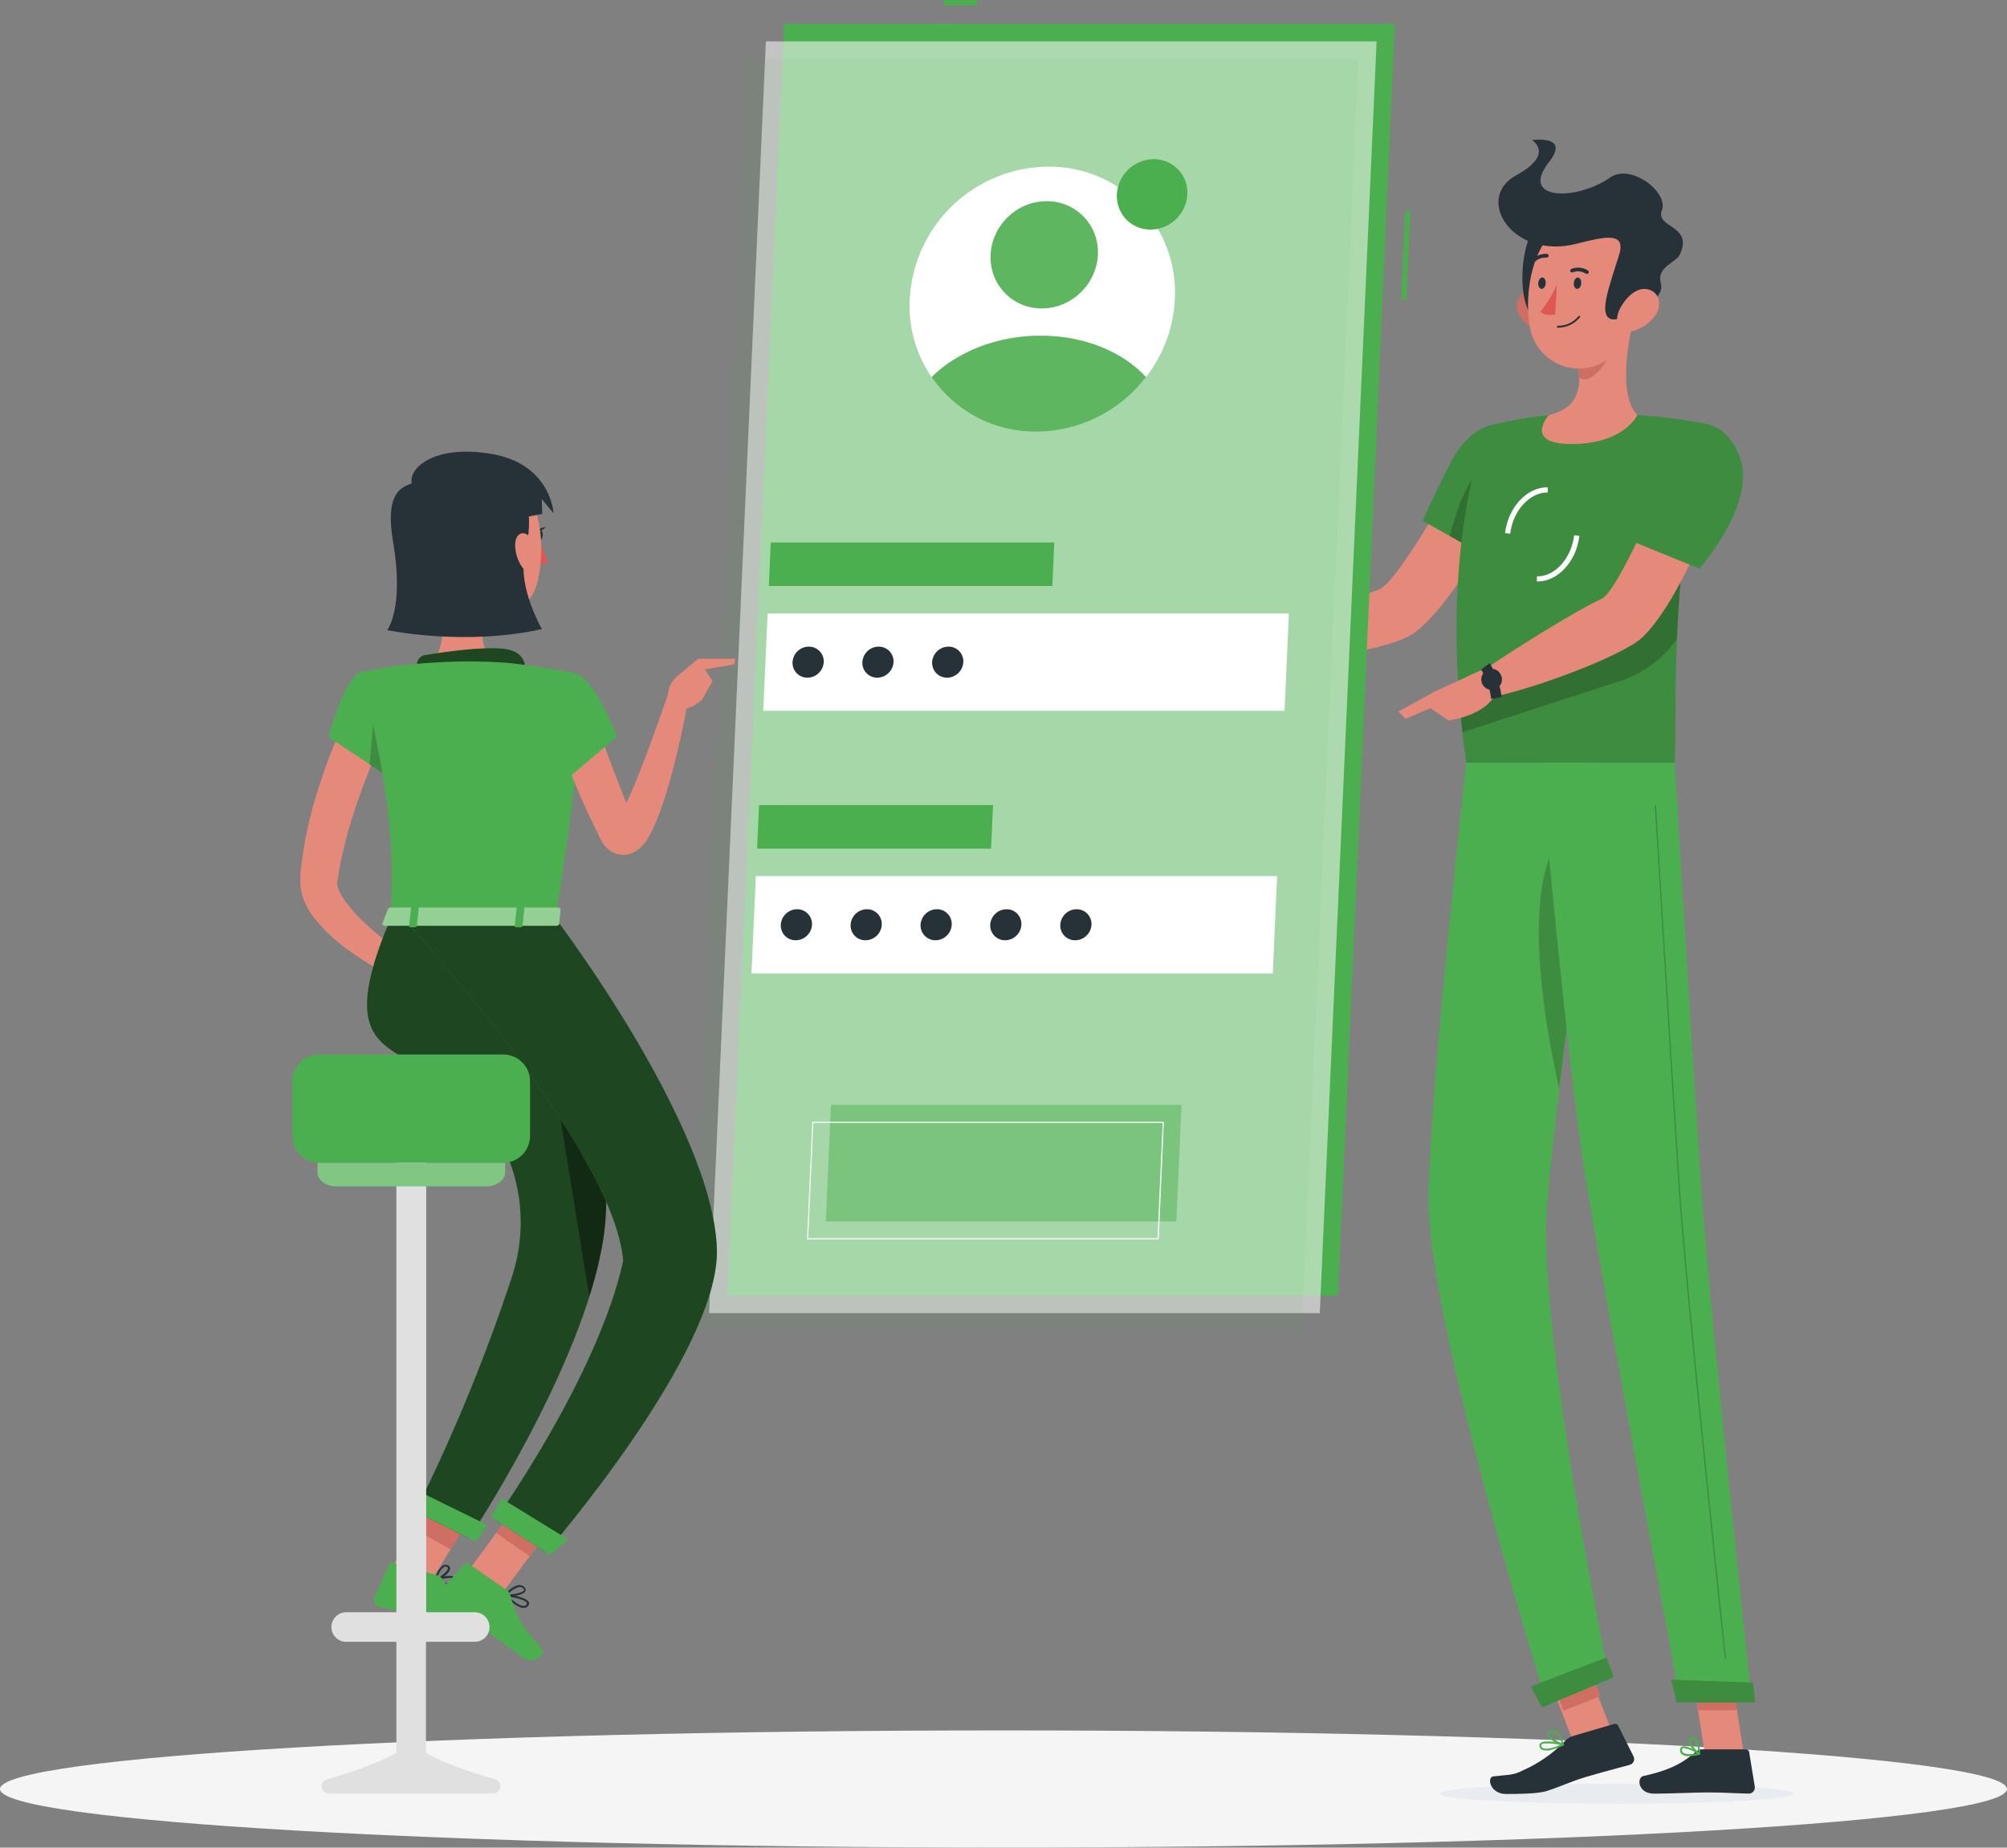 <svg viewBox="0 0 342.435 315.246" x="0" y="0" fill="none" xmlns="http://www.w3.org/2000/svg"><rect x="0" y="0" width="342.435" height="315.246" fill="#808080" stroke="none"/><g id="mobile-login/rafiki" xmlns="http://www.w3.org/2000/svg">
<g id="Shadow">
<path id="Vector_280" d="M171.217,315.241c94.561,0 171.218,-4.47 171.218,-9.99c0,-5.52 -76.657,-10 -171.218,-10c-94.56,0 -171.217,4.48 -171.217,10c0,5.52 76.657,9.99 171.217,9.99z" fill="#F5F5F5"/>
</g>
<g id="character-2">
<path id="Vector_281" d="M258.862,82.001l-8.76,-3.53c0,0 -11.56,21.08 -14.871,22.15c-4.504,1.44 -13.829,5.47 -19.357,6.18c-0.751,0.88 -1.978,3.63 -1.863,4.62c7.426,2.49 23.745,-0.81 27.242,-3.4c7.957,-5.89 17.609,-26.02 17.609,-26.02z" fill="#E58A7B"/>
<path id="Vector_282" d="M261.555,77.211c1.634,6.03 -7.215,18.16 -7.215,18.16l-11.594,-6.5c0,0 2.172,-4.99 4.821,-10.07c4.248,-8.2 12.125,-8.47 13.988,-1.59z" fill="#4CAF4F"/>
<path id="Vector_283" opacity="0.2" d="M261.555,77.211c1.634,6.03 -7.215,18.16 -7.215,18.16l-11.594,-6.5c0,0 2.172,-4.99 4.821,-10.07c4.248,-8.2 12.125,-8.47 13.988,-1.59z" fill="black"/>
<path id="Vector_284" opacity="0.2" d="M247.347,91.471l4.565,2.56l0.804,-14.02c-2.658,2.04 -4.531,8.19 -5.369,11.46z" fill="black"/>
<path id="Vector_285" d="M253.925,72.671c0,0 -9.025,20.08 -3.762,57.47h35.562c0.565,-5.46 -1.307,-32.09 5.466,-57.81c-3.901,-0.76 -7.848,-1.27 -11.816,-1.51c-5.032,-0.29 -10.077,-0.29 -15.109,0c-3.488,0.36 -6.945,0.97 -10.341,1.85z" fill="#4CAF4F"/>
<path id="Vector_286" opacity="0.2" d="M253.925,72.671c0,0 -9.025,20.08 -3.762,57.47h35.562c0.565,-5.46 -1.307,-32.09 5.466,-57.81c-3.901,-0.76 -7.848,-1.27 -11.816,-1.51c-5.032,-0.29 -10.077,-0.29 -15.109,0c-3.488,0.36 -6.945,0.97 -10.341,1.85z" fill="black"/>
<g id="Vector_287" style="mix-blend-mode:multiply">
<path d="M245.677,306.041c-0.053,0.96 13.432,1.73 30.113,1.73c16.681,0 30.263,-0.77 30.316,-1.73c0.053,-0.95 -13.423,-1.71 -30.113,-1.71c-16.69,0 -30.254,0.77 -30.316,1.71z" fill="#E8ECF1"/>
</g>
<path id="Vector_288" d="M269.415,280.981l-6.307,2.45l5.433,14.03l6.307,-2.44z" fill="#E58A7B"/>
<path id="Vector_289" d="M297.54,299.251h-6.65l-2.437,-15.39h6.65z" fill="#E58A7B"/>
<path id="Vector_290" d="M290.431,298.481h7.471c0.13,0 0.255,0.05 0.353,0.14c0.099,0.08 0.165,0.2 0.186,0.32l0.962,5.91c0.02,0.15 0.009,0.3 -0.035,0.44c-0.043,0.15 -0.116,0.28 -0.215,0.39c-0.099,0.11 -0.221,0.2 -0.358,0.26c-0.136,0.07 -0.284,0.1 -0.434,0.09c-2.605,-0.04 -3.859,-0.2 -7.144,-0.2c-2.022,0 -6.181,0.21 -8.989,0.21c-2.809,0 -2.994,-2.75 -1.837,-3.01c5.192,-1.12 7.206,-2.65 8.936,-4.13c0.306,-0.27 0.698,-0.42 1.104,-0.42z" fill="#263238"/>
<path id="Vector_291" d="M268.355,296.211l7.064,-2.07c0.126,-0.04 0.261,-0.03 0.381,0.02c0.121,0.06 0.22,0.15 0.281,0.26l2.65,5.3c0.061,0.14 0.093,0.28 0.092,0.43c-0.001,0.15 -0.034,0.29 -0.097,0.43c-0.063,0.13 -0.155,0.25 -0.268,0.34c-0.114,0.1 -0.247,0.17 -0.39,0.2c-2.569,0.71 -4.291,1.14 -7.506,2.08c-2.216,0.64 -4.477,1.7 -6.667,2.39c-1.519,0.49 -5.086,0.51 -6.932,0.51c-2.729,0 -3.338,-2.88 -2.163,-3.01c2.958,-0.33 3.355,-0.18 4.989,-1c2.673,-1.17 5.096,-2.84 7.135,-4.93c0.385,-0.44 0.878,-0.77 1.431,-0.95z" fill="#263238"/>
<path id="Vector_292" d="M216.987,106.761l-7.312,-3.06l-3.011,8.1c2.997,0.46 6.045,0.46 9.042,0z" fill="#E58A7B"/>
<path id="Vector_293" d="M204.235,103.491l-0.194,5.38l2.623,2.92l3.011,-8.11z" fill="#E58A7B"/>
<path id="Vector_294" d="M270.28,282.181l-6.327,2.44l2.802,7.26l6.327,-2.45z" fill="#CF6F64"/>
<path id="Vector_295" d="M295.103,283.861h-6.65l1.263,7.94h6.649z" fill="#CF6F64"/>
<path id="Vector_296" opacity="0.2" d="M249.033,120.031c0.133,1.59 0.283,3.23 0.477,4.91l26.439,-8.59c4.129,-1.22 7.717,-3.82 10.173,-7.35c0.106,-2.36 0.238,-4.84 0.441,-7.43c0.089,-1.25 0.195,-2.54 0.31,-3.85c0.114,-1.31 0.273,-2.76 0.441,-4.15z" fill="black"/>
<path id="Vector_297" d="M257.67,91.061l-0.884,-0.1c0.521,-4.42 3.815,-7.9 7.286,-7.81v0.88c-3.038,-0.06 -5.934,3.07 -6.402,7.03z" fill="white"/>
<path id="Vector_298" d="M262.376,99.211h-0.15v-0.88c3.038,0.11 5.89,-3.06 6.358,-7l0.883,0.1c-0.468,4.32 -3.656,7.78 -7.091,7.78z" fill="white"/>
<path id="Vector_299" d="M278.881,53.801c-1.245,4.87 -2.711,13.78 0.494,17.02c0,0 -2.243,4.94 -11.276,4.94c-8.257,0 -3.833,-4.94 -3.833,-4.94c5.493,-1.29 5.59,-5.3 4.866,-9.09z" fill="#E58A7B"/>
<path id="Vector_300" d="M274.907,57.041l-5.766,4.69c0.178,0.87 0.282,1.75 0.309,2.64c1.686,1.68 5.068,-2.56 5.413,-4.74c0.175,-0.85 0.19,-1.73 0.044,-2.59z" fill="#CF6F64"/>
<path id="Vector_301" d="M259.224,53.741c0.401,0.7 0.941,1.3 1.587,1.78c0.646,0.48 1.383,0.82 2.166,1c2.119,0.46 3.179,-1.49 2.596,-3.45c-0.521,-1.76 -2.261,-4.14 -4.415,-3.73c-0.462,0.09 -0.894,0.3 -1.26,0.59c-0.367,0.3 -0.657,0.68 -0.846,1.11c-0.189,0.43 -0.273,0.9 -0.243,1.37c0.03,0.47 0.172,0.93 0.415,1.33z" fill="#CF6F64"/>
<path id="Vector_302" d="M262.73,38.171c-3.303,1.51 -4.469,14.64 -0.318,16.58c4.15,1.94 6.57,-19.45 0.318,-16.58z" fill="#263238"/>
<path id="Vector_303" d="M279.887,46.481c-0.794,6.59 -0.883,10.47 -4.415,13.84c-1.094,1.12 -2.477,1.92 -3.995,2.3c-1.518,0.38 -3.112,0.34 -4.607,-0.13c-1.495,-0.46 -2.832,-1.33 -3.863,-2.51c-1.031,-1.18 -1.717,-2.62 -1.982,-4.16c-1.068,-5.92 0.406,-15.69 7.012,-18.32c1.388,-0.61 2.914,-0.84 4.42,-0.66c1.507,0.17 2.939,0.75 4.148,1.67c1.209,0.91 2.151,2.14 2.728,3.54c0.577,1.4 0.769,2.93 0.554,4.43z" fill="#E58A7B"/>
<path id="Vector_304" d="M269.035,41.581c4.892,-1.24 8.486,-2.09 7.197,1.98c-1.705,5.44 -3.753,10.7 -1.007,10.94c1.678,0.15 9.095,-2.99 8.151,-6.18c-0.822,-2.77 2.649,-3.53 3.267,-4.94c2.287,-5.08 -4.256,-4.41 -3.091,-7.5c1.166,-3.09 -5.298,-8.07 -8.83,-5.59c-5.749,4.01 -15.613,3.95 -10.429,-2.65c3.717,-4.71 -2.915,-3.74 -2.915,-3.74c0,0 4.01,2.37 -2.737,6.04c-7.135,3.92 -0.592,14.46 10.394,11.64z" fill="#263238"/>
<path id="Vector_305" d="M282.484,53.741c-0.966,1.4 -2.417,2.39 -4.071,2.78c-2.181,0.46 -3.02,-1.49 -2.199,-3.45c0.733,-1.76 2.746,-4.14 4.83,-3.73c2.084,0.4 2.561,2.67 1.44,4.4z" fill="#E58A7B"/>
<path id="Vector_306" d="M250.163,130.141c0,0 -5.969,53.42 -6.437,73.7c-0.477,21.08 20.231,86.88 20.231,86.88l10.597,-4.41c0,0 -12.363,-60.12 -10.597,-80.83c1.872,-22.58 9.608,-75.31 9.608,-75.31z" fill="#4CAF4F"/>
<path id="Vector_307" opacity="0.2" d="M264.999,144.801c-4.76,9.88 -1.554,29.4 1.024,40.97c0.981,-8.17 2.146,-17.03 3.25,-25.24c-0.106,-12.61 -1.086,-22.35 -4.274,-15.73z" fill="black"/>
<path id="Vector_308" d="M274.086,282.811c0.053,0 1.254,3.37 1.254,3.37l-12.222,5.14l-1.925,-3.58z" fill="#4CAF4F"/>
<path id="Vector_309" d="M262.782,130.141c0,0 4.566,50.81 7.586,69.84c3.32,20.85 16.337,90.28 16.337,90.28h12.177c0,0 -7.294,-67.75 -8.671,-88.39c-1.502,-22.4 -4.486,-71.73 -4.486,-71.73z" fill="#4CAF4F"/>
<path id="Vector_310" d="M299.068,287.091c0.053,0 0.406,3.4 0.406,3.4h-13.387l-0.954,-3.9z" fill="#4CAF4F"/>
<path id="Vector_311" opacity="0.2" d="M294.405,283.071c-0.028,0 -0.054,-0.01 -0.075,-0.03c-0.022,-0.02 -0.035,-0.04 -0.04,-0.07c-0.07,-0.62 -6.649,-61.82 -7.885,-80.36c-1.343,-20.12 -4.045,-64.74 -4.071,-65.19c-0.002,-0.01 0,-0.03 0.005,-0.04c0.005,-0.02 0.012,-0.03 0.022,-0.04c0.01,-0.01 0.022,-0.02 0.036,-0.02c0.013,-0.01 0.028,-0.01 0.043,-0.01c0.029,0 0.056,0.01 0.078,0.03c0.021,0.02 0.034,0.04 0.036,0.07c0,0.45 2.729,45.04 4.071,65.19c1.237,18.55 7.815,79.7 7.877,80.36c0.003,0.01 0.002,0.03 -0.001,0.04c-0.004,0.02 -0.011,0.03 -0.02,0.04c-0.009,0.02 -0.021,0.02 -0.034,0.03c-0.013,0.01 -0.027,0.01 -0.042,0.01z" fill="black"/>
<path id="Vector_312" d="M269.785,48.321c0,0.54 -0.335,0.97 -0.689,0.97c-0.353,0 -0.609,-0.43 -0.574,-0.97c0.036,-0.54 0.336,-0.97 0.689,-0.97c0.353,0 0.61,0.44 0.574,0.97z" fill="#263238"/>
<path id="Vector_313" d="M263.727,48.321c0,0.54 -0.344,0.97 -0.688,0.97c-0.345,0 -0.61,-0.43 -0.583,-0.97c0.026,-0.54 0.344,-0.97 0.697,-0.97c0.354,0 0.61,0.44 0.574,0.97z" fill="#263238"/>
<path id="Vector_314" d="M265.635,48.591c-0.737,1.65 -1.687,3.19 -2.826,4.59c0.883,0.88 2.534,0.47 2.534,0.47z" fill="#DF5753"/>
<path id="Vector_315" d="M265.794,55.911c-0.021,0 -0.041,-0.01 -0.06,-0.02c-0.019,0 -0.036,-0.02 -0.05,-0.03c-0.014,-0.02 -0.025,-0.03 -0.032,-0.05c-0.007,-0.02 -0.01,-0.04 -0.008,-0.06c0.002,-0.05 0.021,-0.09 0.052,-0.12c0.031,-0.03 0.072,-0.04 0.115,-0.04c0.676,0 1.344,-0.14 1.955,-0.43c0.611,-0.29 1.15,-0.71 1.578,-1.23c0.03,-0.03 0.069,-0.04 0.11,-0.04c0.041,0 0.08,0.01 0.11,0.04c0.029,0.03 0.045,0.07 0.045,0.11c0,0.04 -0.016,0.08 -0.045,0.11c-0.457,0.55 -1.033,1 -1.686,1.31c-0.652,0.3 -1.364,0.45 -2.084,0.45z" fill="#263238"/>
<path id="Vector_316" d="M270.863,46.701c-0.043,0.02 -0.09,0.03 -0.137,0.03c-0.048,0 -0.095,-0.01 -0.137,-0.03c-0.331,-0.22 -0.706,-0.35 -1.098,-0.39c-0.391,-0.04 -0.786,0.01 -1.154,0.15c-0.036,0.02 -0.075,0.03 -0.115,0.03c-0.04,0 -0.08,0 -0.118,-0.02c-0.038,-0.01 -0.073,-0.03 -0.102,-0.06c-0.03,-0.03 -0.054,-0.06 -0.071,-0.09c-0.033,-0.08 -0.034,-0.17 -0.002,-0.25c0.031,-0.08 0.092,-0.14 0.17,-0.18c0.461,-0.19 0.962,-0.26 1.458,-0.21c0.497,0.04 0.975,0.21 1.394,0.48c0.034,0.02 0.063,0.05 0.085,0.08c0.022,0.04 0.038,0.08 0.045,0.12c0.007,0.04 0.007,0.08 -0.002,0.12c-0.009,0.04 -0.025,0.08 -0.049,0.11c-0.044,0.05 -0.103,0.09 -0.167,0.11z" fill="#263238"/>
<path id="Vector_317" d="M261.387,44.931c-0.047,-0.01 -0.09,-0.04 -0.123,-0.07c-0.03,-0.03 -0.053,-0.06 -0.069,-0.1c-0.016,-0.04 -0.024,-0.08 -0.024,-0.12c0,-0.04 0.008,-0.08 0.024,-0.12c0.016,-0.04 0.039,-0.07 0.069,-0.1c0.338,-0.38 0.76,-0.68 1.231,-0.87c0.472,-0.19 0.981,-0.27 1.488,-0.23c0.041,0.01 0.08,0.02 0.115,0.05c0.035,0.02 0.064,0.05 0.088,0.08c0.023,0.03 0.039,0.07 0.047,0.11c0.007,0.04 0.007,0.08 -0.002,0.12c-0.019,0.09 -0.067,0.16 -0.136,0.21c-0.068,0.05 -0.152,0.07 -0.235,0.06c-0.401,-0.03 -0.803,0.04 -1.175,0.19c-0.372,0.16 -0.704,0.39 -0.971,0.69c-0.04,0.05 -0.092,0.08 -0.15,0.1c-0.057,0.01 -0.119,0.02 -0.177,0z" fill="#263238"/>
<path id="Vector_318" d="M294.608,81.021l-9.184,-2.45c0,0 -9.007,22.18 -12.195,23.62c-4.327,1.98 -15.286,8.83 -19.948,12.07c-0.256,1.1 -0.053,4.03 0.53,4.83c7.947,-1.45 23.162,-7.3 26.341,-10.28c7.25,-6.79 14.456,-27.79 14.456,-27.79z" fill="#E58A7B"/>
<path id="Vector_319" d="M288.197,299.651c-0.448,0.04 -0.895,-0.09 -1.263,-0.34c-0.113,-0.11 -0.198,-0.24 -0.246,-0.38c-0.048,-0.15 -0.058,-0.3 -0.027,-0.45c0.005,-0.1 0.036,-0.19 0.089,-0.27c0.053,-0.07 0.126,-0.14 0.211,-0.18c0.742,-0.38 2.817,0.94 3.055,1.09c0.026,0.02 0.047,0.04 0.058,0.07c0.011,0.03 0.012,0.06 0.004,0.09c-0.007,0.03 -0.023,0.06 -0.044,0.08c-0.022,0.02 -0.049,0.04 -0.08,0.05c-0.575,0.14 -1.164,0.22 -1.757,0.24zM287.314,298.271c-0.067,-0.01 -0.136,-0.01 -0.203,0c-0.034,0.02 -0.062,0.05 -0.081,0.08c-0.019,0.03 -0.027,0.07 -0.025,0.11c-0.024,0.1 -0.02,0.21 0.011,0.31c0.031,0.1 0.088,0.19 0.166,0.26c0.344,0.31 1.209,0.35 2.349,0.13c-0.679,-0.45 -1.443,-0.75 -2.243,-0.89z" fill="#4CAF4F"/>
<path id="Vector_320" d="M289.91,299.411c-0.023,0.01 -0.047,0.01 -0.07,0c-0.663,-0.37 -1.908,-1.83 -1.722,-2.57c0.027,-0.12 0.094,-0.22 0.188,-0.3c0.095,-0.07 0.212,-0.11 0.333,-0.11c0.118,-0.02 0.239,-0.01 0.353,0.03c0.114,0.03 0.22,0.09 0.309,0.17c0.733,0.63 0.777,2.55 0.777,2.65c0.004,0.03 -0.001,0.06 -0.016,0.08c-0.014,0.03 -0.036,0.05 -0.063,0.06c-0.03,0.01 -0.061,0 -0.089,-0.01zM288.727,296.721h-0.062c-0.203,0 -0.229,0.11 -0.238,0.16c-0.106,0.43 0.68,1.53 1.333,2.05c-0.003,-0.74 -0.234,-1.47 -0.662,-2.08c-0.103,-0.09 -0.235,-0.14 -0.371,-0.13z" fill="#4CAF4F"/>
<path id="Vector_321" d="M264.752,298.551c-0.541,0.18 -1.129,0.18 -1.669,0c-0.123,-0.07 -0.227,-0.17 -0.303,-0.28c-0.075,-0.12 -0.12,-0.26 -0.13,-0.39c-0.011,-0.09 0,-0.18 0.032,-0.26c0.033,-0.08 0.086,-0.16 0.153,-0.21c0.707,-0.64 3.595,0 3.921,0.12c0.031,0.01 0.059,0.03 0.078,0.05c0.019,0.03 0.029,0.06 0.028,0.09c0.002,0.04 -0.007,0.07 -0.024,0.1c-0.018,0.02 -0.043,0.05 -0.073,0.06c-0.65,0.29 -1.324,0.53 -2.013,0.72zM263.312,297.501c-0.101,0.02 -0.195,0.06 -0.273,0.13c-0.029,0.02 -0.05,0.05 -0.063,0.08c-0.012,0.03 -0.015,0.07 -0.008,0.1c0.006,0.1 0.035,0.19 0.084,0.26c0.049,0.08 0.118,0.15 0.198,0.19c0.469,0.25 1.555,0.06 2.959,-0.54c-0.946,-0.23 -1.925,-0.31 -2.897,-0.22z" fill="#4CAF4F"/>
<path id="Vector_322" d="M266.739,297.831h-0.071c-0.883,-0.16 -2.649,-1.17 -2.702,-1.93c0,-0.18 0.079,-0.43 0.503,-0.57c0.143,-0.05 0.295,-0.07 0.447,-0.06c0.152,0.01 0.3,0.05 0.436,0.11c0.954,0.47 1.457,2.17 1.484,2.25c0.006,0.02 0.005,0.05 -0.003,0.08c-0.007,0.02 -0.022,0.05 -0.041,0.07c-0.014,0.02 -0.032,0.04 -0.053,0.05zM264.646,295.601h-0.089c-0.273,0.09 -0.273,0.21 -0.273,0.24c0,0.46 1.28,1.3 2.172,1.58c-0.205,-0.7 -0.64,-1.33 -1.236,-1.76c-0.178,-0.09 -0.382,-0.11 -0.574,-0.06z" fill="#4CAF4F"/>
<path id="Vector_323" d="M254.031,113.741l-9.21,4.24l-1.069,2.65l3.4,2.28c0,0 6.358,-0.69 8.169,-4.77z" fill="#E58A7B"/>
<path id="Vector_324" d="M254.42,119.241c-0.206,-1.77 -0.79,-3.47 -1.713,-5l1.457,-1.09c1.096,1.75 1.795,3.73 2.049,5.78z" fill="#263238"/>
<path id="Vector_325" d="M255.992,114.991c0.194,0.31 0.29,0.67 0.274,1.03c-0.017,0.36 -0.145,0.71 -0.366,1c-0.222,0.29 -0.527,0.5 -0.873,0.61c-0.346,0.1 -0.718,0.1 -1.063,-0.01c-0.346,-0.11 -0.649,-0.32 -0.869,-0.61c-0.219,-0.29 -0.345,-0.64 -0.359,-1c-0.013,-0.37 0.085,-0.72 0.282,-1.03c0.197,-0.3 0.483,-0.54 0.819,-0.68c0.377,-0.19 0.816,-0.22 1.219,-0.1c0.404,0.13 0.74,0.42 0.936,0.79z" fill="#263238"/>
<path id="Vector_326" d="M238.595,121.401l1.228,1.24l8.265,-3.53l-3.267,-1.13z" fill="#E58A7B"/>
<path id="Vector_327" opacity="0.2" d="M274.086,282.811c0.053,0 1.254,3.37 1.254,3.37l-12.222,5.14l-1.925,-3.58z" fill="black"/>
<path id="Vector_328" opacity="0.2" d="M299.068,287.091c0.053,0 0.406,3.4 0.406,3.4h-13.387l-0.954,-3.9z" fill="black"/>
<path id="Vector_329" d="M297.001,78.481c2.429,7.83 -7.064,18.54 -7.064,18.54l-13.114,-5.35c1.555,-4.53 3.347,-8.97 5.369,-13.31c4.027,-8.68 12.354,-7.79 14.809,0.12z" fill="#4CAF4F"/>
<path id="Vector_330" opacity="0.2" d="M297.001,78.481c2.429,7.83 -7.064,18.54 -7.064,18.54l-13.114,-5.35c1.555,-4.53 3.347,-8.97 5.369,-13.31c4.027,-8.68 12.354,-7.79 14.809,0.12z" fill="black"/>
</g>
<g id="Screen">
<path id="Vector_331" d="M166.696,0.001h-5.643v0.91h5.643z" fill="#4CAF4F"/>
<path id="Vector_332" d="M239.742,36.001l-0.683,15.15l0.908,0.05l0.683,-15.16z" fill="#4CAF4F"/>
<path id="Vector_333" d="M237.986,4.081h-104.202l-9.696,216.99h104.202z" fill="#4CAF4F"/>
<path id="Vector_334" opacity="0.56" d="M234.878,7.061h-104.202l-9.696,216.99h104.202z" fill="#FAFAFA"/>
<path id="Vector_335" opacity="0.07" d="M231.769,10.041h-104.201l-9.705,216.99h104.201z" fill="#4CAF4F"/>
<path id="Vector_336" d="M219.91,104.681h-88.943l-0.741,16.6h88.942z" fill="white"/>
<path id="Vector_337" d="M179.88,92.561h-48.374l-0.327,7.43h48.375z" fill="#4CAF4F"/>
<path id="Vector_338" d="M217.905,149.481h-88.942l-0.742,16.61h88.942z" fill="white"/>
<path id="Vector_339" opacity="0.47" d="M201.595,188.511h-59.81l-0.892,19.89h59.81z" fill="#4CAF4F"/>
<path id="Vector_340" d="M197.595,211.491h-59.81c-0.026,0.01 -0.054,0.01 -0.08,0c-0.009,-0.02 -0.009,-0.05 0,-0.08l0.883,-19.9c0,-0.01 0.003,-0.03 0.008,-0.04c0.006,-0.01 0.014,-0.02 0.024,-0.03c0.01,-0.01 0.021,-0.02 0.034,-0.02c0.013,-0.01 0.027,-0.01 0.04,-0.01h59.81c0.011,0 0.023,-0.01 0.036,-0.01c0.012,0 0.024,0.01 0.035,0.01c0.006,0.01 0.009,0.03 0.009,0.04c0,0.01 -0.003,0.02 -0.009,0.03l-0.866,19.95c-0.01,0.02 -0.027,0.04 -0.047,0.05c-0.021,0.01 -0.044,0.02 -0.067,0.01zM137.891,211.281h59.598l0.883,-19.69h-59.598z" fill="white"/>
<path id="Vector_341" d="M169.434,137.371h-39.933l-0.326,7.43h39.923z" fill="#4CAF4F"/>
<path id="Vector_342" d="M200.456,51.051c-0.229,4.83 -1.947,9.47 -4.919,13.29c-2.2,2.88 -5.032,5.22 -8.277,6.84c-3.245,1.62 -6.818,2.47 -10.444,2.49c-2.93,0.03 -5.834,-0.55 -8.533,-1.69c-2.698,-1.15 -5.134,-2.83 -7.158,-4.95c-2.023,-2.12 -3.591,-4.63 -4.608,-7.38c-1.016,-2.75 -1.459,-5.67 -1.301,-8.6c0.311,-6.07 2.929,-11.8 7.32,-16c4.391,-4.21 10.223,-6.58 16.302,-6.62c2.933,-0.03 5.84,0.54 8.542,1.68c2.701,1.14 5.141,2.83 7.167,4.95c2.026,2.12 3.595,4.63 4.612,7.38c1.016,2.75 1.457,5.68 1.297,8.61z" fill="white"/>
<path id="Vector_343" d="M202.584,33.161c-0.058,1.28 -0.515,2.52 -1.307,3.53c-0.586,0.77 -1.34,1.39 -2.203,1.82c-0.863,0.43 -1.813,0.66 -2.777,0.66c-0.935,0.01 -1.856,-0.22 -2.684,-0.65c-0.829,-0.43 -1.538,-1.06 -2.067,-1.83c-0.701,-1.04 -1.048,-2.28 -0.989,-3.53c0.085,-1.61 0.782,-3.13 1.949,-4.25c1.166,-1.11 2.715,-1.74 4.329,-1.76c0.779,0 1.551,0.15 2.269,0.45c0.717,0.3 1.365,0.75 1.904,1.31c0.539,0.57 0.956,1.23 1.227,1.96c0.271,0.73 0.39,1.51 0.349,2.29z" fill="#4CAF4F"/>
<path id="Vector_344" d="M140.549,112.981c-0.043,0.71 -0.353,1.38 -0.87,1.87c-0.516,0.49 -1.199,0.77 -1.912,0.78c-0.344,0 -0.686,-0.06 -1.003,-0.2c-0.318,-0.13 -0.604,-0.33 -0.843,-0.58c-0.238,-0.24 -0.423,-0.54 -0.543,-0.86c-0.12,-0.32 -0.172,-0.67 -0.154,-1.01c0.038,-0.71 0.347,-1.39 0.864,-1.88c0.517,-0.49 1.203,-0.77 1.917,-0.77c0.344,0 0.685,0.06 1.002,0.2c0.317,0.13 0.603,0.33 0.841,0.58c0.238,0.24 0.423,0.54 0.543,0.86c0.121,0.32 0.174,0.67 0.158,1.01z" fill="#263238"/>
<path id="Vector_345" d="M152.452,112.981c-0.04,0.71 -0.35,1.38 -0.867,1.87c-0.516,0.5 -1.201,0.77 -1.914,0.78c-0.344,0 -0.684,-0.07 -1.001,-0.2c-0.316,-0.13 -0.602,-0.33 -0.839,-0.58c-0.237,-0.25 -0.422,-0.54 -0.541,-0.86c-0.12,-0.33 -0.172,-0.67 -0.154,-1.01c0.038,-0.71 0.347,-1.38 0.862,-1.88c0.515,-0.49 1.199,-0.76 1.911,-0.77c0.344,0 0.686,0.06 1.003,0.2c0.317,0.13 0.604,0.32 0.843,0.57c0.238,0.25 0.423,0.55 0.543,0.87c0.12,0.32 0.172,0.67 0.154,1.01z" fill="#263238"/>
<path id="Vector_346" d="M164.365,112.981c-0.041,0.71 -0.351,1.38 -0.867,1.87c-0.517,0.5 -1.201,0.77 -1.915,0.78c-0.344,0 -0.684,-0.07 -1.001,-0.2c-0.317,-0.13 -0.603,-0.33 -0.841,-0.58c-0.239,-0.25 -0.423,-0.54 -0.544,-0.86c-0.12,-0.32 -0.174,-0.67 -0.157,-1.01c0.04,-0.71 0.35,-1.38 0.867,-1.88c0.517,-0.49 1.201,-0.76 1.915,-0.77c0.344,0 0.685,0.06 1.003,0.2c0.317,0.13 0.604,0.32 0.842,0.57c0.239,0.25 0.423,0.55 0.543,0.87c0.12,0.32 0.173,0.67 0.155,1.01z" fill="#263238"/>
<path id="Vector_347" d="M138.544,157.791c-0.042,0.71 -0.353,1.38 -0.869,1.87c-0.516,0.49 -1.2,0.77 -1.913,0.77c-0.343,0.01 -0.684,-0.06 -1.001,-0.19c-0.317,-0.14 -0.603,-0.33 -0.841,-0.58c-0.238,-0.25 -0.423,-0.54 -0.544,-0.87c-0.12,-0.32 -0.174,-0.66 -0.157,-1c0.04,-0.72 0.35,-1.39 0.867,-1.88c0.517,-0.49 1.201,-0.77 1.915,-0.77c0.344,-0.01 0.684,0.06 1.001,0.19c0.317,0.14 0.603,0.33 0.841,0.58c0.238,0.25 0.423,0.54 0.544,0.87c0.12,0.32 0.174,0.66 0.157,1.01z" fill="#263238"/>
<path id="Vector_348" d="M150.448,157.791c-0.041,0.71 -0.349,1.38 -0.864,1.87c-0.515,0.49 -1.197,0.77 -1.909,0.77c-0.344,0.01 -0.686,-0.06 -1.003,-0.19c-0.317,-0.13 -0.604,-0.33 -0.843,-0.58c-0.238,-0.25 -0.423,-0.54 -0.543,-0.86c-0.12,-0.33 -0.172,-0.67 -0.154,-1.01c0.04,-0.72 0.35,-1.39 0.867,-1.88c0.516,-0.49 1.201,-0.77 1.914,-0.77c0.344,-0.01 0.684,0.06 1.001,0.19c0.316,0.14 0.602,0.34 0.839,0.58c0.237,0.25 0.422,0.55 0.541,0.87c0.12,0.32 0.172,0.66 0.154,1.01z" fill="#263238"/>
<path id="Vector_349" d="M162.387,157.791c-0.041,0.71 -0.351,1.38 -0.867,1.87c-0.517,0.49 -1.201,0.77 -1.915,0.77c-0.343,0.01 -0.684,-0.06 -1,-0.2c-0.316,-0.13 -0.602,-0.33 -0.84,-0.57c-0.237,-0.25 -0.422,-0.55 -0.543,-0.87c-0.121,-0.32 -0.176,-0.66 -0.16,-1c0.042,-0.72 0.353,-1.39 0.869,-1.88c0.516,-0.49 1.2,-0.77 1.913,-0.77c0.344,-0.01 0.685,0.06 1.002,0.19c0.318,0.13 0.605,0.33 0.843,0.58c0.238,0.25 0.423,0.54 0.543,0.87c0.12,0.32 0.173,0.66 0.155,1.01z" fill="#263238"/>
<path id="Vector_350" d="M174.273,157.791c-0.043,0.71 -0.353,1.38 -0.869,1.87c-0.517,0.49 -1.2,0.77 -1.913,0.77c-0.343,0.01 -0.683,-0.06 -1,-0.2c-0.316,-0.13 -0.602,-0.33 -0.839,-0.57c-0.238,-0.25 -0.423,-0.55 -0.544,-0.87c-0.121,-0.32 -0.176,-0.66 -0.16,-1c0.042,-0.72 0.353,-1.39 0.869,-1.88c0.516,-0.49 1.2,-0.77 1.913,-0.77c0.343,-0.01 0.684,0.06 1.001,0.19c0.317,0.14 0.603,0.33 0.841,0.58c0.238,0.25 0.423,0.54 0.544,0.87c0.12,0.32 0.174,0.66 0.157,1.01z" fill="#263238"/>
<path id="Vector_351" d="M186.23,157.791c-0.043,0.71 -0.353,1.38 -0.87,1.87c-0.516,0.49 -1.199,0.77 -1.912,0.77c-0.344,0.01 -0.686,-0.06 -1.003,-0.19c-0.317,-0.13 -0.604,-0.33 -0.843,-0.58c-0.238,-0.25 -0.423,-0.54 -0.543,-0.86c-0.12,-0.33 -0.172,-0.67 -0.154,-1.01c0.04,-0.72 0.35,-1.39 0.867,-1.88c0.516,-0.49 1.201,-0.77 1.914,-0.77c0.344,-0.01 0.685,0.06 1.002,0.19c0.317,0.14 0.603,0.33 0.841,0.58c0.238,0.25 0.423,0.54 0.543,0.87c0.121,0.32 0.174,0.66 0.158,1.01z" fill="#263238"/>
<path id="Vector_352" d="M184.422,49.871c3.696,-3.61 3.893,-9.41 0.438,-12.94c-3.454,-3.53 -9.25,-3.46 -12.946,0.15c-3.697,3.61 -3.893,9.41 -0.438,12.94c3.454,3.53 9.25,3.47 12.946,-0.15z" fill="#4CAF4F"/>
<path id="Vector_353" d="M195.537,64.341c-2.2,2.88 -5.032,5.22 -8.277,6.84c-3.245,1.62 -6.818,2.47 -10.444,2.49c-3.516,0.03 -6.986,-0.8 -10.103,-2.43c-3.117,-1.63 -5.785,-4 -7.77,-6.9c4.292,-4.27 11.082,-7.07 18.606,-7.07c7.524,0 14.076,2.8 17.988,7.07z" fill="#4CAF4F"/>
<path id="Vector_354" opacity="0.1" d="M184.422,49.871c3.696,-3.61 3.893,-9.41 0.438,-12.94c-3.454,-3.53 -9.25,-3.46 -12.946,0.15c-3.697,3.61 -3.893,9.41 -0.438,12.94c3.454,3.53 9.25,3.47 12.946,-0.15z" fill="white"/>
<path id="Vector_355" opacity="0.1" d="M195.537,64.341c-2.2,2.88 -5.032,5.22 -8.277,6.84c-3.245,1.62 -6.818,2.47 -10.444,2.49c-3.516,0.03 -6.986,-0.8 -10.103,-2.43c-3.117,-1.63 -5.785,-4 -7.77,-6.9c4.292,-4.27 11.082,-7.07 18.606,-7.07c7.524,0 14.076,2.8 17.988,7.07z" fill="white"/>
</g>
<g id="character-1">
<path id="Vector_356" d="M65.612,125.281c-0.839,1.84 -1.722,3.86 -2.491,5.82c-0.768,1.96 -1.554,3.98 -2.234,6c-1.388,3.96 -2.446,8.04 -3.161,12.18l-0.194,1.3c-0.019,0.22 0.002,0.45 0.061,0.66c0.209,0.73 0.537,1.43 0.972,2.05c1.134,1.62 2.449,3.1 3.921,4.42c1.551,1.44 3.178,2.8 4.874,4.07c1.696,1.3 3.479,2.58 5.237,3.78l-1.652,3.1c-4.196,-1.83 -8.179,-4.12 -11.877,-6.81c-1.973,-1.44 -3.754,-3.13 -5.298,-5.02c-0.916,-1.12 -1.63,-2.4 -2.111,-3.77c-0.279,-0.85 -0.422,-1.75 -0.424,-2.65c0,-0.21 0,-0.52 0,-0.67v-0.43l0.089,-0.88c0.506,-4.61 1.473,-9.14 2.887,-13.55c0.689,-2.17 1.422,-4.34 2.261,-6.45c0.839,-2.11 1.704,-4.17 2.773,-6.32z" fill="#E58A7B"/>
<path id="Vector_357" d="M71.352,165.011l6.243,-3.16l-1.616,6.85c0,0 -4.283,1.2 -6.27,-0.88z" fill="#E58A7B"/>
<path id="Vector_358" d="M83.308,162.971l-1.66,5.67l-5.669,0.06l1.616,-6.85z" fill="#E58A7B"/>
<path id="Vector_359" d="M92.121,92.221c0.334,1.22 0.799,2.41 1.387,3.53c-0.172,0.19 -0.393,0.34 -0.64,0.42c-0.248,0.08 -0.512,0.09 -0.764,0.03z" fill="#DF5753"/>
<path id="Vector_360" d="M91.936,92.271c0.366,0 0.662,-0.45 0.662,-1.01c0,-0.57 -0.296,-1.02 -0.662,-1.02c-0.366,0 -0.662,0.45 -0.662,1.02c0,0.56 0.296,1.01 0.662,1.01z" fill="#263238"/>
<path id="Vector_361" d="M91.742,90.281l1.342,-0.38c0,0 -0.654,1.04 -1.342,0.38z" fill="#263238"/>
<path id="Vector_362" d="M74.875,98.701c0.804,4.11 1.607,11.64 -1.272,14.38c0,0 1.131,4.17 8.769,4.17c8.398,0 4.009,-4.17 4.009,-4.17c-4.583,-1.09 -4.468,-4.49 -3.664,-7.69z" fill="#E58A7B"/>
<path id="Vector_363" d="M72.641,89.341c0.424,6.86 0.459,9.77 3.921,13.3c5.219,5.3 13.555,3.28 15.188,-3.53c1.475,-6.19 0.539,-16.36 -6.181,-19.09c-1.475,-0.6 -3.081,-0.83 -4.665,-0.64c-1.585,0.19 -3.096,0.77 -4.39,1.71c-1.294,0.93 -2.329,2.18 -3.007,3.62c-0.678,1.44 -0.976,3.04 -0.866,4.63z" fill="#E58A7B"/>
<path id="Vector_364" d="M73.321,81.621c-3.444,1.26 -8.036,0.32 -6.235,10.94c1.908,11.25 -1.024,14.95 -1.024,14.95c0,0 13.061,2.78 26.395,-0.17c0,0 -4.071,-7.11 -2.932,-12.36c1.457,-6.62 0.309,-9.07 0.309,-9.07c0,0 -11.674,-6.06 -16.513,-4.29z" fill="#263238"/>
<path id="Vector_365" d="M87.891,92.921c0.004,1.3 0.378,2.58 1.078,3.68c0.936,1.43 2.04,0.88 2.313,-0.64c0.248,-1.33 0.062,-3.69 -1.13,-4.61c-1.192,-0.92 -2.243,-0.02 -2.261,1.57z" fill="#E58A7B"/>
<path id="Vector_366" d="M70.327,82.781c-0.989,-2.78 3.727,-7.07 13.705,-5.3c9.979,1.77 10.412,10.08 10.412,10.08l-2.014,-2.41l0.089,2.53l-10.253,1.97z" fill="#263238"/>
<path id="Vector_367" d="M71.175,113.551c-0.059,-0.4 0.042,-0.81 0.281,-1.14c0.239,-0.33 0.598,-0.55 0.999,-0.62c3.109,-0.52 10.173,-1.56 13.723,-1.06c2.649,0.37 3.338,1.9 3.453,3.17c0.018,0.22 -0.012,0.44 -0.087,0.65c-0.075,0.21 -0.194,0.4 -0.349,0.56c-0.154,0.16 -0.341,0.28 -0.548,0.36c-0.207,0.08 -0.428,0.12 -0.65,0.1l-15.347,-0.68c-0.362,-0.02 -0.707,-0.16 -0.975,-0.41c-0.269,-0.24 -0.446,-0.57 -0.5,-0.93z" fill="#4CAF4F"/>
<path id="Vector_368" opacity="0.6" d="M71.175,113.551c-0.059,-0.4 0.042,-0.81 0.281,-1.14c0.239,-0.33 0.598,-0.55 0.999,-0.62c3.109,-0.52 10.173,-1.56 13.723,-1.06c2.649,0.37 3.338,1.9 3.453,3.17c0.018,0.22 -0.012,0.44 -0.087,0.65c-0.075,0.21 -0.194,0.4 -0.349,0.56c-0.154,0.16 -0.341,0.28 -0.548,0.36c-0.207,0.08 -0.428,0.12 -0.65,0.1l-15.347,-0.68c-0.362,-0.02 -0.707,-0.16 -0.975,-0.41c-0.269,-0.24 -0.446,-0.57 -0.5,-0.93z" fill="black"/>
<path id="Vector_369" d="M80.05,267.821l5.696,3.96l9.528,-12.92l-5.696,-3.95z" fill="#E58A7B"/>
<path id="Vector_370" d="M66.768,267.571l6.014,3.42l8.433,-13.66l-6.013,-3.42z" fill="#E58A7B"/>
<path id="Vector_371" d="M95.265,258.861l-4.91,6.66l-5.696,-3.95l4.91,-6.66z" fill="#CF6F64"/>
<path id="Vector_372" d="M75.193,253.911l6.022,3.43l-4.344,7.04l-6.023,-3.43z" fill="#CF6F64"/>
<path id="Vector_373" d="M84.854,156.681c0,0 22.235,28.02 18.058,54.82c-3.364,21.65 -22.88,50.96 -22.88,50.96l-9.175,-4.56c6.467,-12.96 11.986,-26.37 16.513,-40.13c1.396,-4.27 1.804,-8.8 1.192,-13.25c-0.612,-4.45 -2.227,-8.71 -4.724,-12.45c-11.268,-16.45 -29.318,-6.65 -17.176,-35.39z" fill="#4CAF4F"/>
<path id="Vector_374" opacity="0.6" d="M84.854,156.681c0,0 22.235,28.02 18.058,54.82c-3.364,21.65 -22.88,50.96 -22.88,50.96l-9.175,-4.56c6.467,-12.96 11.986,-26.37 16.513,-40.13c1.396,-4.27 1.804,-8.8 1.192,-13.25c-0.612,-4.45 -2.227,-8.71 -4.724,-12.45c-11.268,-16.45 -29.318,-6.65 -17.176,-35.39z" fill="black"/>
<path id="Vector_375" opacity="0.4" d="M95.76,174.681l-3.233,-3.22c0,0.26 6.261,38.91 8.019,49.77c1.037,-3.17 1.831,-6.42 2.375,-9.71c2.067,-13.15 -2.252,-26.58 -7.161,-36.84z" fill="black"/>
<path id="Vector_376" d="M94.779,156.681c0,0 26.775,35.22 27.534,56.33c0.627,17.66 -29.141,51.88 -29.141,51.88l-8.654,-5.6c0,0 17.423,-24.3 21.812,-44.15c-1.696,-19.67 -37.548,-58.46 -37.548,-58.46z" fill="#4CAF4F"/>
<path id="Vector_377" opacity="0.6" d="M94.779,156.681c0,0 26.775,35.22 27.534,56.33c0.627,17.66 -29.141,51.88 -29.141,51.88l-8.654,-5.6c0,0 17.423,-24.3 21.812,-44.15c-1.696,-19.67 -37.548,-58.46 -37.548,-58.46z" fill="black"/>
<path id="Vector_378" d="M61.655,114.661c-2.861,0.68 -5.607,11.08 -5.607,11.08l11.188,7.47c0,0 3.727,-8.23 2.42,-11.83c-1.351,-3.76 -4.406,-7.58 -8.001,-6.72z" fill="#4CAF4F"/>
<path id="Vector_379" opacity="0.2" d="M63.845,121.361l-0.777,9.07l4.16,2.79c1.148,-2.59 1.998,-5.29 2.534,-8.07z" fill="black"/>
<path id="Vector_380" d="M98.091,114.861c0,0 3.302,1.16 -3.312,41.81h-28.134c0.477,-11.48 0.485,-18.54 -4.99,-42.01c3.94,-0.82 7.933,-1.34 11.948,-1.58c4.254,-0.3 8.524,-0.3 12.778,0c5.493,0.51 11.71,1.78 11.71,1.78z" fill="#4CAF4F"/>
<path id="Vector_381" d="M100.952,121.361c0.636,1.77 1.307,3.66 2.013,5.49c0.707,1.83 1.378,3.71 2.093,5.56l2.164,5.55l0.547,1.39l0.283,0.69l0.132,0.34c0,0.06 0,0.06 0,0.05c-0.161,-0.22 -0.373,-0.41 -0.618,-0.54c-0.349,-0.21 -0.743,-0.33 -1.148,-0.35c-0.336,-0.01 -0.671,0.05 -0.98,0.19c-0.406,0.18 -0.406,0.26 -0.398,0.25c0.074,-0.06 0.139,-0.12 0.195,-0.2c0.489,-0.64 0.912,-1.33 1.263,-2.06c0.415,-0.81 0.812,-1.68 1.209,-2.55c0.777,-1.77 1.493,-3.59 2.208,-5.44c0.715,-1.85 1.395,-3.71 2.058,-5.59l2.013,-5.63l3.4,0.88c-0.671,4.03 -1.537,7.95 -2.579,11.94c-0.503,1.99 -1.095,3.95 -1.766,5.94c-0.336,1 -0.706,1.99 -1.13,3c-0.442,1.11 -0.986,2.16 -1.625,3.17c-0.235,0.33 -0.495,0.65 -0.777,0.95c-0.451,0.49 -0.998,0.87 -1.607,1.14c-0.541,0.23 -1.126,0.34 -1.714,0.32c-0.658,-0.03 -1.299,-0.22 -1.863,-0.56c-0.665,-0.42 -1.217,-0.99 -1.607,-1.67c-0.132,-0.23 -0.247,-0.46 -0.327,-0.63l-0.168,-0.33l-0.335,-0.69l-0.671,-1.37c-0.883,-1.84 -1.766,-3.69 -2.535,-5.55c-0.768,-1.87 -1.58,-3.76 -2.34,-5.66c-0.759,-1.89 -1.439,-3.79 -2.084,-5.84z" fill="#E58A7B"/>
<path id="Vector_382" d="M98.091,114.861c3.382,0.8 7.188,10.8 7.188,10.8l-10.058,8.56c0,0 -6.508,-10.9 -5.193,-14.49c1.369,-3.75 3.647,-5.92 8.063,-4.87z" fill="#4CAF4F"/>
<path id="Vector_383" d="M115.584,115.351l3.533,-2.95l2.455,3.82l-1.811,3.19c0,0 -2.879,2.65 -5.422,1.3c-0.403,-0.91 -0.5,-1.93 -0.276,-2.89c0.225,-0.97 0.759,-1.84 1.521,-2.47z" fill="#E58A7B"/>
<path id="Vector_384" d="M125.492,112.401l-0.265,0.97l-5.589,0.93l-0.548,-1.9z" fill="#E58A7B"/>
<path id="Vector_385" d="M93.861,265.341l-10.085,-6.51l1.811,-3.15l11.329,6.97z" fill="#4CAF4F"/>
<path id="Vector_386" d="M76.729,270.541c-0.884,-0.11 -1.735,-0.41 -2.49,-0.89c-0.031,-0.01 -0.058,-0.03 -0.077,-0.06c-0.019,-0.02 -0.03,-0.05 -0.03,-0.09c0,-0.03 0.011,-0.06 0.03,-0.09c0.019,-0.03 0.046,-0.05 0.077,-0.06c0.274,-0.09 2.649,-0.82 3.338,-0.25c0.078,0.06 0.136,0.14 0.171,0.24c0.034,0.09 0.042,0.2 0.023,0.29c-0.012,0.16 -0.065,0.32 -0.153,0.45c-0.088,0.13 -0.208,0.24 -0.35,0.31c-0.165,0.09 -0.35,0.14 -0.539,0.15zM74.743,269.561c1.103,0.57 1.986,0.77 2.41,0.56c0.093,-0.05 0.17,-0.12 0.226,-0.21c0.056,-0.09 0.087,-0.2 0.092,-0.3c0,-0.14 0,-0.2 -0.079,-0.24c-0.371,-0.3 -1.696,-0.07 -2.667,0.19z" fill="#263238"/>
<path id="Vector_387" d="M74.301,269.711c-0.047,0 -0.091,-0.02 -0.124,-0.05c-0.013,-0.02 -0.02,-0.05 -0.02,-0.08c0,-0.03 0.007,-0.05 0.02,-0.08c0,-0.08 0.574,-1.99 1.475,-2.43c0.115,-0.05 0.24,-0.08 0.367,-0.08c0.126,0 0.251,0.03 0.366,0.08c0.124,0.04 0.231,0.12 0.305,0.23c0.074,0.11 0.109,0.24 0.101,0.37c-0.062,0.79 -1.678,1.89 -2.419,2.07zM76.014,267.301c-0.086,0.01 -0.17,0.03 -0.247,0.07c-0.548,0.26 -0.998,1.29 -1.219,1.92c0.777,-0.33 1.846,-1.19 1.881,-1.68c0,-0.08 0,-0.17 -0.203,-0.26c-0.066,-0.04 -0.138,-0.06 -0.212,-0.07z" fill="#263238"/>
<path id="Vector_388" d="M89.331,274.351c-0.998,0 -2.385,-1.28 -3.144,-2.07c-0.019,-0.02 -0.03,-0.06 -0.03,-0.09c0,-0.03 0.011,-0.06 0.03,-0.09c0.017,-0.03 0.042,-0.05 0.072,-0.07c0.029,-0.01 0.062,-0.02 0.096,-0.02c0.353,0 3.417,0.46 3.85,1.32c0.046,0.08 0.07,0.17 0.07,0.26c0,0.09 -0.024,0.18 -0.07,0.26c-0.065,0.13 -0.163,0.25 -0.285,0.33c-0.122,0.09 -0.264,0.14 -0.413,0.16zM86.77,272.411c1.112,1.07 2.093,1.68 2.649,1.6c0.097,-0.01 0.19,-0.04 0.27,-0.1c0.08,-0.06 0.145,-0.13 0.189,-0.22c0.02,-0.03 0.031,-0.07 0.031,-0.1c0,-0.04 -0.011,-0.08 -0.031,-0.11c-0.229,-0.47 -1.863,-0.88 -3.108,-1.07z" fill="#263238"/>
<path id="Vector_389" d="M86.867,272.361c-0.198,0.01 -0.396,-0.01 -0.592,-0.04c-0.027,0 -0.053,-0.02 -0.074,-0.03c-0.022,-0.02 -0.039,-0.04 -0.049,-0.07c-0.013,-0.02 -0.02,-0.05 -0.02,-0.08c0,-0.03 0.007,-0.06 0.02,-0.09c0.053,-0.06 1.245,-1.5 2.375,-1.59c0.32,-0.03 0.637,0.07 0.883,0.28c0.345,0.3 0.327,0.56 0.239,0.73c-0.221,0.6 -1.749,0.89 -2.782,0.89zM86.637,272.041c0.989,0.05 2.57,-0.28 2.773,-0.71c0,0 0.071,-0.14 -0.159,-0.34c-0.091,-0.07 -0.198,-0.13 -0.313,-0.17c-0.116,-0.04 -0.237,-0.05 -0.358,-0.04c-0.761,0.22 -1.439,0.66 -1.943,1.27z" fill="#263238"/>
<path id="Vector_390" d="M74.539,268.761l-7.488,-2.12c-0.129,-0.04 -0.268,-0.03 -0.39,0.03c-0.122,0.06 -0.219,0.16 -0.272,0.28l-2.526,5.68c-0.059,0.14 -0.087,0.3 -0.082,0.46c0.006,0.15 0.044,0.31 0.114,0.45c0.069,0.14 0.167,0.26 0.288,0.36c0.121,0.11 0.262,0.18 0.413,0.22c2.649,0.69 3.921,0.88 7.215,1.83c2.031,0.56 4.927,1.61 7.727,2.41c2.799,0.79 3.735,-1.93 2.649,-2.52c-4.91,-2.59 -5.299,-4.41 -6.641,-6.36c-0.24,-0.35 -0.597,-0.6 -1.007,-0.72z" fill="#4CAF4F"/>
<path id="Vector_391" d="M86.39,271.251l-6.393,-4.41c-0.109,-0.08 -0.242,-0.12 -0.376,-0.11c-0.133,0.02 -0.257,0.08 -0.348,0.18l-4.239,4.55c-0.103,0.12 -0.18,0.26 -0.226,0.41c-0.046,0.15 -0.059,0.31 -0.039,0.46c0.02,0.16 0.073,0.31 0.155,0.44c0.082,0.13 0.192,0.25 0.322,0.34c2.252,1.51 3.417,2.11 6.234,4.07c1.766,1.2 5.184,3.86 7.568,5.52c2.384,1.66 4.159,-0.61 3.312,-1.51c-3.798,-4.06 -4.628,-6.6 -5.255,-8.91c-0.108,-0.41 -0.362,-0.78 -0.715,-1.03z" fill="#4CAF4F"/>
<path id="Vector_392" d="M81.207,263.041l-11.524,-5.73l1.192,-3.13l12.31,6.04z" fill="#4CAF4F"/>
<path id="Vector_393" d="M66.221,155.021l-0.971,2.54c-0.098,0.2 0.132,0.4 0.459,0.4h29.212c0.256,0 0.468,-0.12 0.485,-0.28l0.247,-2.53c0,-0.16 -0.203,-0.31 -0.476,-0.31h-28.497c-0.086,-0.01 -0.172,0 -0.252,0.03c-0.08,0.04 -0.151,0.09 -0.207,0.15z" fill="#4CAF4F"/>
<path id="Vector_394" opacity="0.4" d="M66.221,155.021l-0.971,2.54c-0.098,0.2 0.132,0.4 0.459,0.4h29.212c0.256,0 0.468,-0.12 0.485,-0.28l0.247,-2.53c0,-0.16 -0.203,-0.31 -0.476,-0.31h-28.497c-0.086,-0.01 -0.172,0 -0.252,0.03c-0.08,0.04 -0.151,0.09 -0.207,0.15z" fill="white"/>
<path id="Vector_395" d="M70.822,158.211h-0.769c-0.15,0 -0.264,-0.08 -0.256,-0.18l0.362,-3.27c0,-0.09 0.142,-0.17 0.292,-0.17h0.768c0.15,0 0.265,0.08 0.256,0.17l-0.362,3.27c-0.009,0.1 -0.141,0.18 -0.291,0.18z" fill="#4CAF4F"/>
<path id="Vector_396" d="M88.836,158.211h-0.759c-0.15,0 -0.265,-0.08 -0.256,-0.18l0.353,-3.27c0,-0.09 0.15,-0.17 0.3,-0.17h0.76c0.15,0 0.273,0.08 0.256,0.17l-0.353,3.27c-0.045,0.1 -0.142,0.18 -0.301,0.18z" fill="#4CAF4F"/>
<g id="Vector_397" style="mix-blend-mode:multiply">
<path d="M70.151,307.761c13.065,0 23.657,-0.77 23.657,-1.72c0,-0.94 -10.592,-1.71 -23.657,-1.71c-13.066,0 -23.658,0.77 -23.658,1.71c0,0.95 10.592,1.72 23.658,1.72z" fill="#F5F5F5"/>
</g>
<path id="Vector_398" d="M84.562,303.621c-4.186,-1.21 -8.83,-2.78 -11.639,-4.41c-0.079,-0.05 -0.167,-0.08 -0.247,-0.13v-18.95h8.469c0.643,-0.03 1.247,-0.32 1.688,-0.78c0.442,-0.47 0.688,-1.09 0.688,-1.74c0,-0.64 -0.246,-1.26 -0.688,-1.73c-0.441,-0.47 -1.045,-0.75 -1.688,-0.79h-8.425v-86.38h-5.086v86.38h-8.416c-0.343,-0.02 -0.688,0.03 -1.011,0.15c-0.324,0.12 -0.62,0.3 -0.87,0.54c-0.251,0.23 -0.45,0.52 -0.587,0.83c-0.136,0.32 -0.207,0.66 -0.207,1c0,0.35 0.071,0.69 0.207,1c0.137,0.32 0.336,0.6 0.587,0.84c0.25,0.24 0.546,0.42 0.87,0.54c0.323,0.11 0.668,0.16 1.011,0.14h8.416v18.93c-0.08,0 -0.159,0.07 -0.239,0.12c-2.852,1.66 -7.462,3.23 -11.647,4.42c-0.283,0.08 -0.526,0.27 -0.685,0.52c-0.159,0.24 -0.223,0.54 -0.181,0.83c0.041,0.3 0.186,0.57 0.408,0.76c0.222,0.19 0.507,0.3 0.802,0.31h28.126c0.282,-0.02 0.549,-0.14 0.757,-0.33c0.207,-0.19 0.342,-0.45 0.382,-0.73c0.041,-0.28 -0.016,-0.57 -0.161,-0.81c-0.145,-0.24 -0.368,-0.43 -0.634,-0.53z" fill="#E0E0E0"/>
<path id="Vector_399" d="M85.86,179.921h-31.401c-2.527,0 -4.575,2.04 -4.575,4.57v9.33c0,2.53 2.048,4.58 4.575,4.58h31.401c2.527,0 4.575,-2.05 4.575,-4.58v-9.33c0,-2.53 -2.048,-4.57 -4.575,-4.57z" fill="#4CAF4F"/>
<path id="Vector_400" d="M54.167,198.411v1.6c0,1.33 1.439,2.41 3.206,2.41h25.609c1.766,0 3.205,-1.08 3.205,-2.41v-1.6z" fill="#4CAF4F"/>
<path id="Vector_401" opacity="0.3" d="M54.167,198.411v1.6c0,1.33 1.439,2.41 3.206,2.41h25.609c1.766,0 3.205,-1.08 3.205,-2.41v-1.6z" fill="white"/>
</g>
</g></svg>